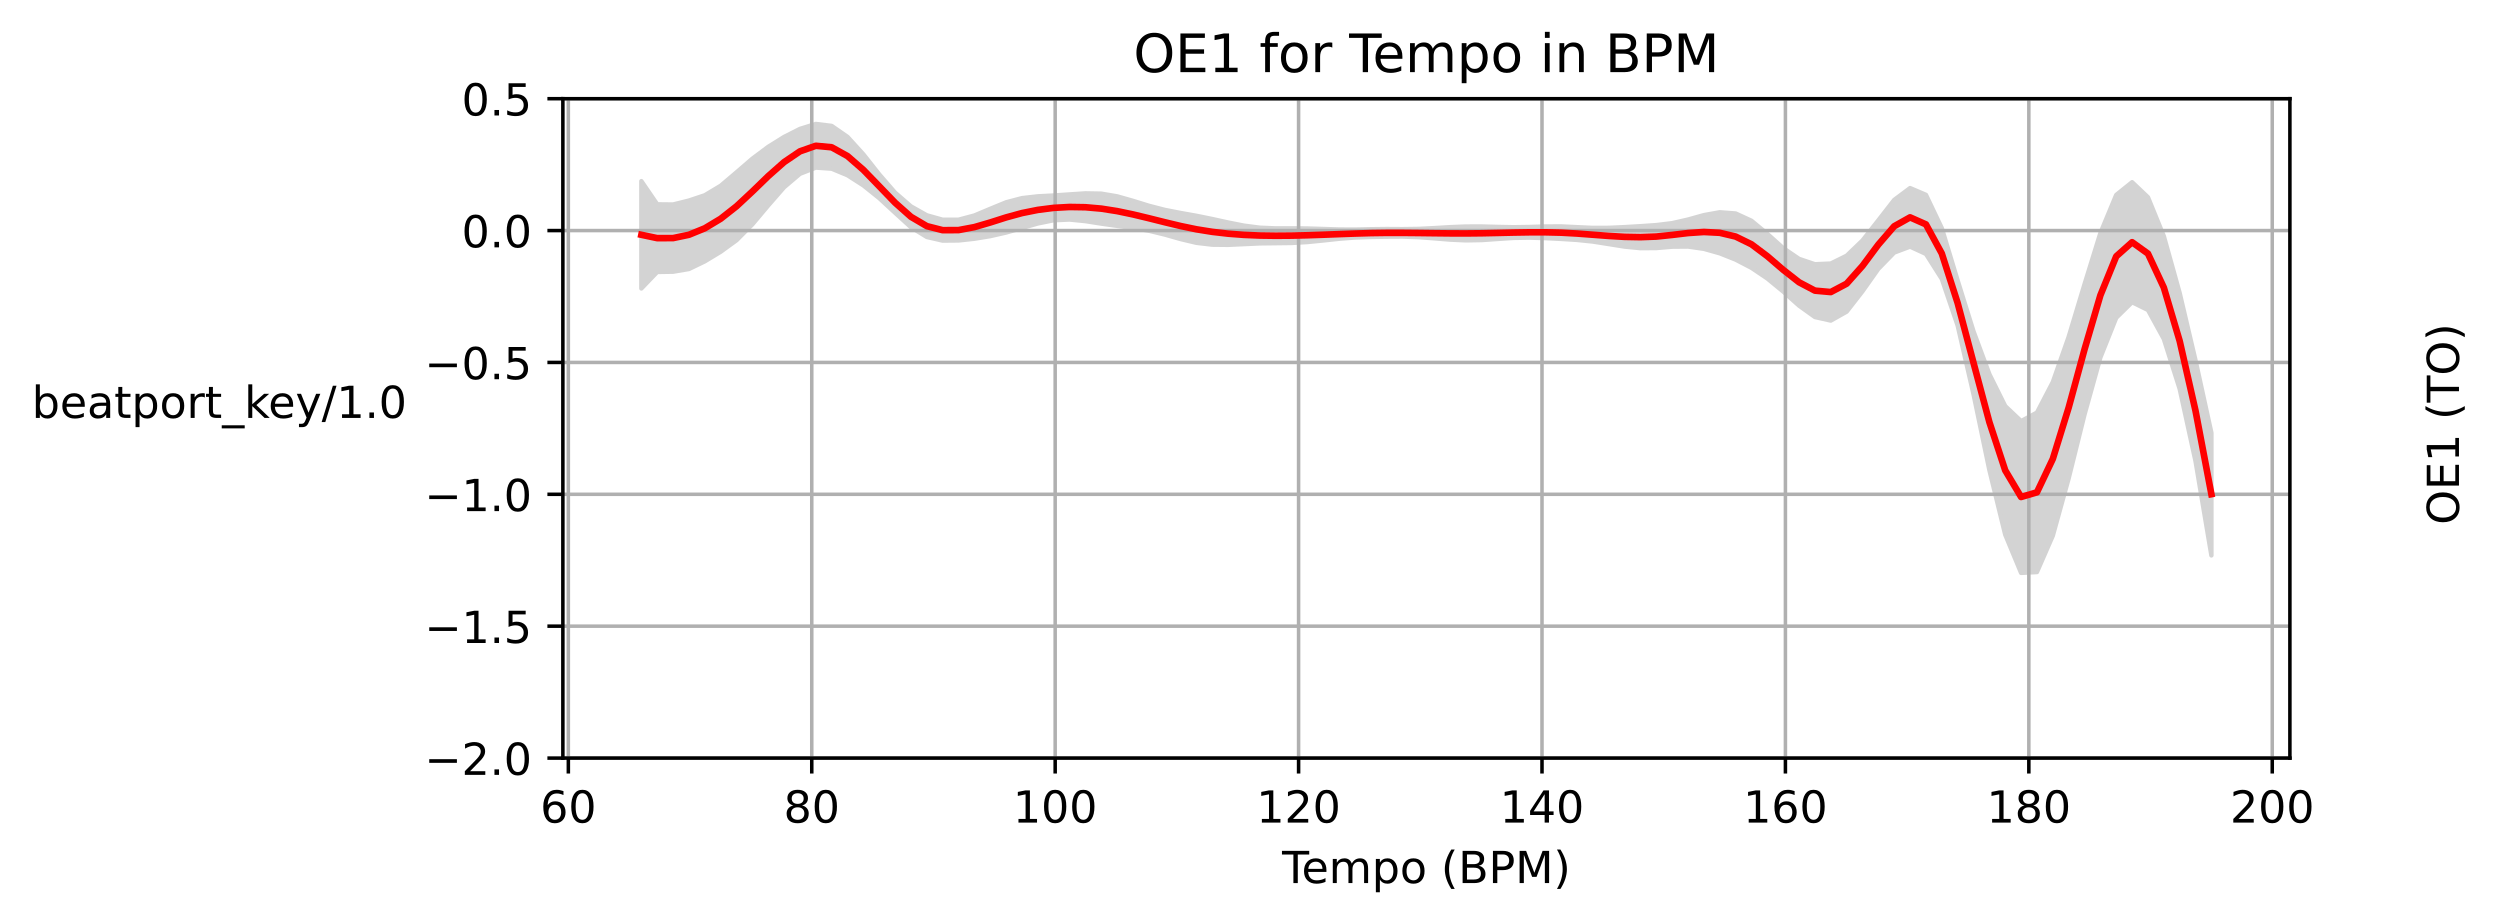 <?xml version="1.0" encoding="utf-8" standalone="no"?>
<!DOCTYPE svg PUBLIC "-//W3C//DTD SVG 1.1//EN"
  "http://www.w3.org/Graphics/SVG/1.1/DTD/svg11.dtd">
<!-- Created with matplotlib (https://matplotlib.org/) -->
<svg height="209.008pt" version="1.1" viewBox="0 0 565.423 209.008" width="565.423pt" xmlns="http://www.w3.org/2000/svg" xmlns:xlink="http://www.w3.org/1999/xlink">
 <defs>
  <style type="text/css">
*{stroke-linecap:butt;stroke-linejoin:round;}
  </style>
 </defs>
 <g id="figure_1">
  <g id="patch_1">
   <path d="M 0 209.008 
L 565.423 209.008 
L 565.423 0 
L 0 0 
z
" style="fill:#ffffff;"/>
  </g>
  <g id="axes_1">
   <g id="patch_2">
    <path d="M 127.303 171.452 
L 517.903 171.452 
L 517.903 22.318 
L 127.303 22.318 
z
" style="fill:#ffffff;"/>
   </g>
   <g id="PolyCollection_1">
    <defs>
     <path d="M 145.058 -168.039 
L 145.058 -143.767 
L 148.644 -147.5 
L 152.231 -147.559 
L 155.818 -148.17 
L 159.405 -149.904 
L 162.992 -152.07 
L 166.578 -154.67 
L 170.165 -158.27 
L 173.752 -162.539 
L 177.339 -166.653 
L 180.925 -169.702 
L 184.512 -171.103 
L 188.099 -170.86 
L 191.686 -169.366 
L 195.273 -167.063 
L 198.859 -164.188 
L 202.446 -160.876 
L 206.033 -157.611 
L 209.62 -155.411 
L 213.206 -154.59 
L 216.793 -154.624 
L 220.38 -155.013 
L 223.967 -155.602 
L 227.554 -156.418 
L 231.14 -157.438 
L 234.727 -158.47 
L 238.314 -159.196 
L 241.901 -159.354 
L 245.487 -158.997 
L 249.074 -158.433 
L 252.661 -157.922 
L 256.248 -157.442 
L 259.835 -156.829 
L 263.421 -155.962 
L 267.008 -154.944 
L 270.595 -154.091 
L 274.182 -153.669 
L 277.768 -153.63 
L 281.355 -153.797 
L 284.942 -153.963 
L 288.529 -154.011 
L 292.116 -154.056 
L 295.702 -154.266 
L 299.289 -154.622 
L 302.876 -155.009 
L 306.463 -155.288 
L 310.049 -155.413 
L 313.636 -155.474 
L 317.223 -155.496 
L 320.81 -155.375 
L 324.397 -155.103 
L 327.983 -154.812 
L 331.57 -154.647 
L 335.157 -154.717 
L 338.744 -154.964 
L 342.33 -155.2 
L 345.917 -155.264 
L 349.504 -155.153 
L 353.091 -154.971 
L 356.678 -154.748 
L 360.264 -154.371 
L 363.851 -153.809 
L 367.438 -153.234 
L 371.025 -152.882 
L 374.611 -152.91 
L 378.198 -153.214 
L 381.785 -153.247 
L 385.372 -152.729 
L 388.958 -151.718 
L 392.545 -150.293 
L 396.132 -148.43 
L 399.719 -146.014 
L 403.306 -143.067 
L 406.892 -139.879 
L 410.479 -137.306 
L 414.066 -136.503 
L 417.653 -138.521 
L 421.239 -143.129 
L 424.826 -148.203 
L 428.413 -151.886 
L 432 -153.232 
L 435.587 -151.578 
L 439.173 -145.928 
L 442.76 -135.378 
L 446.347 -119.847 
L 449.934 -102.704 
L 453.52 -88.087 
L 457.107 -79.439 
L 460.694 -79.627 
L 464.281 -87.847 
L 467.868 -100.825 
L 471.454 -115.26 
L 475.041 -128.153 
L 478.628 -137.14 
L 482.215 -140.662 
L 485.801 -138.901 
L 489.388 -132.35 
L 492.975 -121.047 
L 496.562 -104.69 
L 500.149 -83.392 
L 500.149 -111.099 
L 500.149 -111.099 
L 496.562 -127.479 
L 492.975 -142.732 
L 489.388 -155.597 
L 485.801 -164.399 
L 482.215 -167.798 
L 478.628 -164.922 
L 475.041 -156.284 
L 471.454 -144.711 
L 467.868 -132.82 
L 464.281 -122.587 
L 460.694 -115.691 
L 457.107 -113.766 
L 453.52 -117.163 
L 449.934 -124.385 
L 446.347 -134.075 
L 442.76 -145.563 
L 439.173 -157.417 
L 435.587 -164.943 
L 432 -166.469 
L 428.413 -163.795 
L 424.826 -159.184 
L 421.239 -154.619 
L 417.653 -151.173 
L 414.066 -149.401 
L 410.479 -149.242 
L 406.892 -150.458 
L 403.306 -152.897 
L 399.719 -156.109 
L 396.132 -159.078 
L 392.545 -160.724 
L 388.958 -160.997 
L 385.372 -160.354 
L 381.785 -159.354 
L 378.198 -158.535 
L 374.611 -158.097 
L 371.025 -157.851 
L 367.438 -157.639 
L 363.851 -157.478 
L 360.264 -157.463 
L 356.678 -157.628 
L 353.091 -157.799 
L 349.504 -157.787 
L 345.917 -157.671 
L 342.33 -157.617 
L 338.744 -157.687 
L 335.157 -157.782 
L 331.57 -157.777 
L 327.983 -157.633 
L 324.397 -157.418 
L 320.81 -157.239 
L 317.223 -157.186 
L 313.636 -157.209 
L 310.049 -157.165 
L 306.463 -157.087 
L 302.876 -157.106 
L 299.289 -157.219 
L 295.702 -157.331 
L 292.116 -157.369 
L 288.529 -157.358 
L 284.942 -157.507 
L 281.355 -157.974 
L 277.768 -158.684 
L 274.182 -159.471 
L 270.595 -160.2 
L 267.008 -160.839 
L 263.421 -161.542 
L 259.835 -162.471 
L 256.248 -163.582 
L 252.661 -164.6 
L 249.074 -165.211 
L 245.487 -165.276 
L 241.901 -165.036 
L 238.314 -164.794 
L 234.727 -164.604 
L 231.14 -164.196 
L 227.554 -163.254 
L 223.967 -161.779 
L 220.38 -160.271 
L 216.793 -159.313 
L 213.206 -159.308 
L 209.62 -160.314 
L 206.033 -162.332 
L 202.446 -165.436 
L 198.859 -169.569 
L 195.273 -174.099 
L 191.686 -178.046 
L 188.099 -180.532 
L 184.512 -180.973 
L 180.925 -179.854 
L 177.339 -178.037 
L 173.752 -175.807 
L 170.165 -173.122 
L 166.578 -170.031 
L 162.992 -166.993 
L 159.405 -164.848 
L 155.818 -163.648 
L 152.231 -162.756 
L 148.644 -162.794 
L 145.058 -168.039 
z
" id="mf9646a6e28" style="stroke:#d3d3d3;"/>
    </defs>
    <g clip-path="url(#p20b24e1506)">
     <use style="fill:#d3d3d3;stroke:#d3d3d3;" x="0" xlink:href="#mf9646a6e28" y="209.008"/>
    </g>
   </g>
   <g id="matplotlib.axis_1">
    <g id="xtick_1">
     <g id="line2d_1">
      <path clip-path="url(#p20b24e1506)" d="M 128.542 171.452 
L 128.542 22.318 
" style="fill:none;stroke:#b0b0b0;stroke-linecap:square;stroke-width:0.8;"/>
     </g>
     <g id="line2d_2">
      <defs>
       <path d="M 0 0 
L 0 3.5 
" id="m053b9a5d57" style="stroke:#000000;stroke-width:0.8;"/>
      </defs>
      <g>
       <use style="stroke:#000000;stroke-width:0.8;" x="128.542" xlink:href="#m053b9a5d57" y="171.452"/>
      </g>
     </g>
     <g id="text_1">
      <!-- 60 -->
      <defs>
       <path d="M 33.016 40.375 
Q 26.375 40.375 22.484 35.828 
Q 18.609 31.297 18.609 23.391 
Q 18.609 15.531 22.484 10.953 
Q 26.375 6.391 33.016 6.391 
Q 39.656 6.391 43.531 10.953 
Q 47.406 15.531 47.406 23.391 
Q 47.406 31.297 43.531 35.828 
Q 39.656 40.375 33.016 40.375 
z
M 52.594 71.297 
L 52.594 62.312 
Q 48.875 64.062 45.094 64.984 
Q 41.312 65.922 37.594 65.922 
Q 27.828 65.922 22.672 59.328 
Q 17.531 52.734 16.797 39.406 
Q 19.672 43.656 24.016 45.922 
Q 28.375 48.188 33.594 48.188 
Q 44.578 48.188 50.953 41.516 
Q 57.328 34.859 57.328 23.391 
Q 57.328 12.156 50.688 5.359 
Q 44.047 -1.422 33.016 -1.422 
Q 20.359 -1.422 13.672 8.266 
Q 6.984 17.969 6.984 36.375 
Q 6.984 53.656 15.188 63.938 
Q 23.391 74.219 37.203 74.219 
Q 40.922 74.219 44.703 73.484 
Q 48.484 72.75 52.594 71.297 
z
" id="DejaVuSans-54"/>
       <path d="M 31.781 66.406 
Q 24.172 66.406 20.328 58.906 
Q 16.5 51.422 16.5 36.375 
Q 16.5 21.391 20.328 13.891 
Q 24.172 6.391 31.781 6.391 
Q 39.453 6.391 43.281 13.891 
Q 47.125 21.391 47.125 36.375 
Q 47.125 51.422 43.281 58.906 
Q 39.453 66.406 31.781 66.406 
z
M 31.781 74.219 
Q 44.047 74.219 50.516 64.516 
Q 56.984 54.828 56.984 36.375 
Q 56.984 17.969 50.516 8.266 
Q 44.047 -1.422 31.781 -1.422 
Q 19.531 -1.422 13.062 8.266 
Q 6.594 17.969 6.594 36.375 
Q 6.594 54.828 13.062 64.516 
Q 19.531 74.219 31.781 74.219 
z
" id="DejaVuSans-48"/>
      </defs>
      <g transform="translate(122.179 186.05)scale(0.1 -0.1)">
       <use xlink:href="#DejaVuSans-54"/>
       <use x="63.623" xlink:href="#DejaVuSans-48"/>
      </g>
     </g>
    </g>
    <g id="xtick_2">
     <g id="line2d_3">
      <path clip-path="url(#p20b24e1506)" d="M 183.595 171.452 
L 183.595 22.318 
" style="fill:none;stroke:#b0b0b0;stroke-linecap:square;stroke-width:0.8;"/>
     </g>
     <g id="line2d_4">
      <g>
       <use style="stroke:#000000;stroke-width:0.8;" x="183.595" xlink:href="#m053b9a5d57" y="171.452"/>
      </g>
     </g>
     <g id="text_2">
      <!-- 80 -->
      <defs>
       <path d="M 31.781 34.625 
Q 24.75 34.625 20.719 30.859 
Q 16.703 27.094 16.703 20.516 
Q 16.703 13.922 20.719 10.156 
Q 24.75 6.391 31.781 6.391 
Q 38.812 6.391 42.859 10.172 
Q 46.922 13.969 46.922 20.516 
Q 46.922 27.094 42.891 30.859 
Q 38.875 34.625 31.781 34.625 
z
M 21.922 38.812 
Q 15.578 40.375 12.031 44.719 
Q 8.5 49.078 8.5 55.328 
Q 8.5 64.062 14.719 69.141 
Q 20.953 74.219 31.781 74.219 
Q 42.672 74.219 48.875 69.141 
Q 55.078 64.062 55.078 55.328 
Q 55.078 49.078 51.531 44.719 
Q 48 40.375 41.703 38.812 
Q 48.828 37.156 52.797 32.312 
Q 56.781 27.484 56.781 20.516 
Q 56.781 9.906 50.312 4.234 
Q 43.844 -1.422 31.781 -1.422 
Q 19.734 -1.422 13.25 4.234 
Q 6.781 9.906 6.781 20.516 
Q 6.781 27.484 10.781 32.312 
Q 14.797 37.156 21.922 38.812 
z
M 18.312 54.391 
Q 18.312 48.734 21.844 45.562 
Q 25.391 42.391 31.781 42.391 
Q 38.141 42.391 41.719 45.562 
Q 45.312 48.734 45.312 54.391 
Q 45.312 60.062 41.719 63.234 
Q 38.141 66.406 31.781 66.406 
Q 25.391 66.406 21.844 63.234 
Q 18.312 60.062 18.312 54.391 
z
" id="DejaVuSans-56"/>
      </defs>
      <g transform="translate(177.232 186.05)scale(0.1 -0.1)">
       <use xlink:href="#DejaVuSans-56"/>
       <use x="63.623" xlink:href="#DejaVuSans-48"/>
      </g>
     </g>
    </g>
    <g id="xtick_3">
     <g id="line2d_5">
      <path clip-path="url(#p20b24e1506)" d="M 238.648 171.452 
L 238.648 22.318 
" style="fill:none;stroke:#b0b0b0;stroke-linecap:square;stroke-width:0.8;"/>
     </g>
     <g id="line2d_6">
      <g>
       <use style="stroke:#000000;stroke-width:0.8;" x="238.648" xlink:href="#m053b9a5d57" y="171.452"/>
      </g>
     </g>
     <g id="text_3">
      <!-- 100 -->
      <defs>
       <path d="M 12.406 8.297 
L 28.516 8.297 
L 28.516 63.922 
L 10.984 60.406 
L 10.984 69.391 
L 28.422 72.906 
L 38.281 72.906 
L 38.281 8.297 
L 54.391 8.297 
L 54.391 0 
L 12.406 0 
z
" id="DejaVuSans-49"/>
      </defs>
      <g transform="translate(229.104 186.05)scale(0.1 -0.1)">
       <use xlink:href="#DejaVuSans-49"/>
       <use x="63.623" xlink:href="#DejaVuSans-48"/>
       <use x="127.246" xlink:href="#DejaVuSans-48"/>
      </g>
     </g>
    </g>
    <g id="xtick_4">
     <g id="line2d_7">
      <path clip-path="url(#p20b24e1506)" d="M 293.7 171.452 
L 293.7 22.318 
" style="fill:none;stroke:#b0b0b0;stroke-linecap:square;stroke-width:0.8;"/>
     </g>
     <g id="line2d_8">
      <g>
       <use style="stroke:#000000;stroke-width:0.8;" x="293.7" xlink:href="#m053b9a5d57" y="171.452"/>
      </g>
     </g>
     <g id="text_4">
      <!-- 120 -->
      <defs>
       <path d="M 19.188 8.297 
L 53.609 8.297 
L 53.609 0 
L 7.328 0 
L 7.328 8.297 
Q 12.938 14.109 22.625 23.891 
Q 32.328 33.688 34.812 36.531 
Q 39.547 41.844 41.422 45.531 
Q 43.312 49.219 43.312 52.781 
Q 43.312 58.594 39.234 62.25 
Q 35.156 65.922 28.609 65.922 
Q 23.969 65.922 18.812 64.312 
Q 13.672 62.703 7.812 59.422 
L 7.812 69.391 
Q 13.766 71.781 18.938 73 
Q 24.125 74.219 28.422 74.219 
Q 39.75 74.219 46.484 68.547 
Q 53.219 62.891 53.219 53.422 
Q 53.219 48.922 51.531 44.891 
Q 49.859 40.875 45.406 35.406 
Q 44.188 33.984 37.641 27.219 
Q 31.109 20.453 19.188 8.297 
z
" id="DejaVuSans-50"/>
      </defs>
      <g transform="translate(284.157 186.05)scale(0.1 -0.1)">
       <use xlink:href="#DejaVuSans-49"/>
       <use x="63.623" xlink:href="#DejaVuSans-50"/>
       <use x="127.246" xlink:href="#DejaVuSans-48"/>
      </g>
     </g>
    </g>
    <g id="xtick_5">
     <g id="line2d_9">
      <path clip-path="url(#p20b24e1506)" d="M 348.753 171.452 
L 348.753 22.318 
" style="fill:none;stroke:#b0b0b0;stroke-linecap:square;stroke-width:0.8;"/>
     </g>
     <g id="line2d_10">
      <g>
       <use style="stroke:#000000;stroke-width:0.8;" x="348.753" xlink:href="#m053b9a5d57" y="171.452"/>
      </g>
     </g>
     <g id="text_5">
      <!-- 140 -->
      <defs>
       <path d="M 37.797 64.312 
L 12.891 25.391 
L 37.797 25.391 
z
M 35.203 72.906 
L 47.609 72.906 
L 47.609 25.391 
L 58.016 25.391 
L 58.016 17.188 
L 47.609 17.188 
L 47.609 0 
L 37.797 0 
L 37.797 17.188 
L 4.891 17.188 
L 4.891 26.703 
z
" id="DejaVuSans-52"/>
      </defs>
      <g transform="translate(339.209 186.05)scale(0.1 -0.1)">
       <use xlink:href="#DejaVuSans-49"/>
       <use x="63.623" xlink:href="#DejaVuSans-52"/>
       <use x="127.246" xlink:href="#DejaVuSans-48"/>
      </g>
     </g>
    </g>
    <g id="xtick_6">
     <g id="line2d_11">
      <path clip-path="url(#p20b24e1506)" d="M 403.806 171.452 
L 403.806 22.318 
" style="fill:none;stroke:#b0b0b0;stroke-linecap:square;stroke-width:0.8;"/>
     </g>
     <g id="line2d_12">
      <g>
       <use style="stroke:#000000;stroke-width:0.8;" x="403.806" xlink:href="#m053b9a5d57" y="171.452"/>
      </g>
     </g>
     <g id="text_6">
      <!-- 160 -->
      <g transform="translate(394.262 186.05)scale(0.1 -0.1)">
       <use xlink:href="#DejaVuSans-49"/>
       <use x="63.623" xlink:href="#DejaVuSans-54"/>
       <use x="127.246" xlink:href="#DejaVuSans-48"/>
      </g>
     </g>
    </g>
    <g id="xtick_7">
     <g id="line2d_13">
      <path clip-path="url(#p20b24e1506)" d="M 458.859 171.452 
L 458.859 22.318 
" style="fill:none;stroke:#b0b0b0;stroke-linecap:square;stroke-width:0.8;"/>
     </g>
     <g id="line2d_14">
      <g>
       <use style="stroke:#000000;stroke-width:0.8;" x="458.859" xlink:href="#m053b9a5d57" y="171.452"/>
      </g>
     </g>
     <g id="text_7">
      <!-- 180 -->
      <g transform="translate(449.315 186.05)scale(0.1 -0.1)">
       <use xlink:href="#DejaVuSans-49"/>
       <use x="63.623" xlink:href="#DejaVuSans-56"/>
       <use x="127.246" xlink:href="#DejaVuSans-48"/>
      </g>
     </g>
    </g>
    <g id="xtick_8">
     <g id="line2d_15">
      <path clip-path="url(#p20b24e1506)" d="M 513.912 171.452 
L 513.912 22.318 
" style="fill:none;stroke:#b0b0b0;stroke-linecap:square;stroke-width:0.8;"/>
     </g>
     <g id="line2d_16">
      <g>
       <use style="stroke:#000000;stroke-width:0.8;" x="513.912" xlink:href="#m053b9a5d57" y="171.452"/>
      </g>
     </g>
     <g id="text_8">
      <!-- 200 -->
      <g transform="translate(504.368 186.05)scale(0.1 -0.1)">
       <use xlink:href="#DejaVuSans-50"/>
       <use x="63.623" xlink:href="#DejaVuSans-48"/>
       <use x="127.246" xlink:href="#DejaVuSans-48"/>
      </g>
     </g>
    </g>
    <g id="text_9">
     <!-- Tempo (BPM) -->
     <defs>
      <path d="M -0.297 72.906 
L 61.375 72.906 
L 61.375 64.594 
L 35.5 64.594 
L 35.5 0 
L 25.594 0 
L 25.594 64.594 
L -0.297 64.594 
z
" id="DejaVuSans-84"/>
      <path d="M 56.203 29.594 
L 56.203 25.203 
L 14.891 25.203 
Q 15.484 15.922 20.484 11.062 
Q 25.484 6.203 34.422 6.203 
Q 39.594 6.203 44.453 7.469 
Q 49.312 8.734 54.109 11.281 
L 54.109 2.781 
Q 49.266 0.734 44.188 -0.344 
Q 39.109 -1.422 33.891 -1.422 
Q 20.797 -1.422 13.156 6.188 
Q 5.516 13.812 5.516 26.812 
Q 5.516 40.234 12.766 48.109 
Q 20.016 56 32.328 56 
Q 43.359 56 49.781 48.891 
Q 56.203 41.797 56.203 29.594 
z
M 47.219 32.234 
Q 47.125 39.594 43.094 43.984 
Q 39.062 48.391 32.422 48.391 
Q 24.906 48.391 20.391 44.141 
Q 15.875 39.891 15.188 32.172 
z
" id="DejaVuSans-101"/>
      <path d="M 52 44.188 
Q 55.375 50.25 60.062 53.125 
Q 64.75 56 71.094 56 
Q 79.641 56 84.281 50.016 
Q 88.922 44.047 88.922 33.016 
L 88.922 0 
L 79.891 0 
L 79.891 32.719 
Q 79.891 40.578 77.094 44.375 
Q 74.312 48.188 68.609 48.188 
Q 61.625 48.188 57.562 43.547 
Q 53.516 38.922 53.516 30.906 
L 53.516 0 
L 44.484 0 
L 44.484 32.719 
Q 44.484 40.625 41.703 44.406 
Q 38.922 48.188 33.109 48.188 
Q 26.219 48.188 22.156 43.531 
Q 18.109 38.875 18.109 30.906 
L 18.109 0 
L 9.078 0 
L 9.078 54.688 
L 18.109 54.688 
L 18.109 46.188 
Q 21.188 51.219 25.484 53.609 
Q 29.781 56 35.688 56 
Q 41.656 56 45.828 52.969 
Q 50 49.953 52 44.188 
z
" id="DejaVuSans-109"/>
      <path d="M 18.109 8.203 
L 18.109 -20.797 
L 9.078 -20.797 
L 9.078 54.688 
L 18.109 54.688 
L 18.109 46.391 
Q 20.953 51.266 25.266 53.625 
Q 29.594 56 35.594 56 
Q 45.562 56 51.781 48.094 
Q 58.016 40.188 58.016 27.297 
Q 58.016 14.406 51.781 6.484 
Q 45.562 -1.422 35.594 -1.422 
Q 29.594 -1.422 25.266 0.953 
Q 20.953 3.328 18.109 8.203 
z
M 48.688 27.297 
Q 48.688 37.203 44.609 42.844 
Q 40.531 48.484 33.406 48.484 
Q 26.266 48.484 22.188 42.844 
Q 18.109 37.203 18.109 27.297 
Q 18.109 17.391 22.188 11.75 
Q 26.266 6.109 33.406 6.109 
Q 40.531 6.109 44.609 11.75 
Q 48.688 17.391 48.688 27.297 
z
" id="DejaVuSans-112"/>
      <path d="M 30.609 48.391 
Q 23.391 48.391 19.188 42.75 
Q 14.984 37.109 14.984 27.297 
Q 14.984 17.484 19.156 11.844 
Q 23.344 6.203 30.609 6.203 
Q 37.797 6.203 41.984 11.859 
Q 46.188 17.531 46.188 27.297 
Q 46.188 37.016 41.984 42.703 
Q 37.797 48.391 30.609 48.391 
z
M 30.609 56 
Q 42.328 56 49.016 48.375 
Q 55.719 40.766 55.719 27.297 
Q 55.719 13.875 49.016 6.219 
Q 42.328 -1.422 30.609 -1.422 
Q 18.844 -1.422 12.172 6.219 
Q 5.516 13.875 5.516 27.297 
Q 5.516 40.766 12.172 48.375 
Q 18.844 56 30.609 56 
z
" id="DejaVuSans-111"/>
      <path id="DejaVuSans-32"/>
      <path d="M 31 75.875 
Q 24.469 64.656 21.281 53.656 
Q 18.109 42.672 18.109 31.391 
Q 18.109 20.125 21.312 9.062 
Q 24.516 -2 31 -13.188 
L 23.188 -13.188 
Q 15.875 -1.703 12.234 9.375 
Q 8.594 20.453 8.594 31.391 
Q 8.594 42.281 12.203 53.312 
Q 15.828 64.359 23.188 75.875 
z
" id="DejaVuSans-40"/>
      <path d="M 19.672 34.812 
L 19.672 8.109 
L 35.5 8.109 
Q 43.453 8.109 47.281 11.406 
Q 51.125 14.703 51.125 21.484 
Q 51.125 28.328 47.281 31.562 
Q 43.453 34.812 35.5 34.812 
z
M 19.672 64.797 
L 19.672 42.828 
L 34.281 42.828 
Q 41.5 42.828 45.031 45.531 
Q 48.578 48.25 48.578 53.812 
Q 48.578 59.328 45.031 62.062 
Q 41.5 64.797 34.281 64.797 
z
M 9.812 72.906 
L 35.016 72.906 
Q 46.297 72.906 52.391 68.219 
Q 58.5 63.531 58.5 54.891 
Q 58.5 48.188 55.375 44.234 
Q 52.25 40.281 46.188 39.312 
Q 53.469 37.75 57.5 32.781 
Q 61.531 27.828 61.531 20.406 
Q 61.531 10.641 54.891 5.312 
Q 48.25 0 35.984 0 
L 9.812 0 
z
" id="DejaVuSans-66"/>
      <path d="M 19.672 64.797 
L 19.672 37.406 
L 32.078 37.406 
Q 38.969 37.406 42.719 40.969 
Q 46.484 44.531 46.484 51.125 
Q 46.484 57.672 42.719 61.234 
Q 38.969 64.797 32.078 64.797 
z
M 9.812 72.906 
L 32.078 72.906 
Q 44.344 72.906 50.609 67.359 
Q 56.891 61.812 56.891 51.125 
Q 56.891 40.328 50.609 34.812 
Q 44.344 29.297 32.078 29.297 
L 19.672 29.297 
L 19.672 0 
L 9.812 0 
z
" id="DejaVuSans-80"/>
      <path d="M 9.812 72.906 
L 24.516 72.906 
L 43.109 23.297 
L 61.812 72.906 
L 76.516 72.906 
L 76.516 0 
L 66.891 0 
L 66.891 64.016 
L 48.094 14.016 
L 38.188 14.016 
L 19.391 64.016 
L 19.391 0 
L 9.812 0 
z
" id="DejaVuSans-77"/>
      <path d="M 8.016 75.875 
L 15.828 75.875 
Q 23.141 64.359 26.781 53.312 
Q 30.422 42.281 30.422 31.391 
Q 30.422 20.453 26.781 9.375 
Q 23.141 -1.703 15.828 -13.188 
L 8.016 -13.188 
Q 14.5 -2 17.703 9.062 
Q 20.906 20.125 20.906 31.391 
Q 20.906 42.672 17.703 53.656 
Q 14.5 64.656 8.016 75.875 
z
" id="DejaVuSans-41"/>
     </defs>
     <g transform="translate(289.969 199.728)scale(0.1 -0.1)">
      <use xlink:href="#DejaVuSans-84"/>
      <use x="44.084" xlink:href="#DejaVuSans-101"/>
      <use x="105.607" xlink:href="#DejaVuSans-109"/>
      <use x="203.02" xlink:href="#DejaVuSans-112"/>
      <use x="266.496" xlink:href="#DejaVuSans-111"/>
      <use x="327.678" xlink:href="#DejaVuSans-32"/>
      <use x="359.465" xlink:href="#DejaVuSans-40"/>
      <use x="398.479" xlink:href="#DejaVuSans-66"/>
      <use x="467.082" xlink:href="#DejaVuSans-80"/>
      <use x="527.385" xlink:href="#DejaVuSans-77"/>
      <use x="613.664" xlink:href="#DejaVuSans-41"/>
     </g>
    </g>
   </g>
   <g id="matplotlib.axis_2">
    <g id="ytick_1">
     <g id="line2d_17">
      <path clip-path="url(#p20b24e1506)" d="M 127.303 171.452 
L 517.903 171.452 
" style="fill:none;stroke:#b0b0b0;stroke-linecap:square;stroke-width:0.8;"/>
     </g>
     <g id="line2d_18">
      <defs>
       <path d="M 0 0 
L -3.5 0 
" id="ma6738f5e43" style="stroke:#000000;stroke-width:0.8;"/>
      </defs>
      <g>
       <use style="stroke:#000000;stroke-width:0.8;" x="127.303" xlink:href="#ma6738f5e43" y="171.452"/>
      </g>
     </g>
     <g id="text_10">
      <!-- −2.0 -->
      <defs>
       <path d="M 10.594 35.5 
L 73.188 35.5 
L 73.188 27.203 
L 10.594 27.203 
z
" id="DejaVuSans-8722"/>
       <path d="M 10.688 12.406 
L 21 12.406 
L 21 0 
L 10.688 0 
z
" id="DejaVuSans-46"/>
      </defs>
      <g transform="translate(96.02 175.251)scale(0.1 -0.1)">
       <use xlink:href="#DejaVuSans-8722"/>
       <use x="83.789" xlink:href="#DejaVuSans-50"/>
       <use x="147.412" xlink:href="#DejaVuSans-46"/>
       <use x="179.199" xlink:href="#DejaVuSans-48"/>
      </g>
     </g>
    </g>
    <g id="ytick_2">
     <g id="line2d_19">
      <path clip-path="url(#p20b24e1506)" d="M 127.303 141.625 
L 517.903 141.625 
" style="fill:none;stroke:#b0b0b0;stroke-linecap:square;stroke-width:0.8;"/>
     </g>
     <g id="line2d_20">
      <g>
       <use style="stroke:#000000;stroke-width:0.8;" x="127.303" xlink:href="#ma6738f5e43" y="141.625"/>
      </g>
     </g>
     <g id="text_11">
      <!-- −1.5 -->
      <defs>
       <path d="M 10.797 72.906 
L 49.516 72.906 
L 49.516 64.594 
L 19.828 64.594 
L 19.828 46.734 
Q 21.969 47.469 24.109 47.828 
Q 26.266 48.188 28.422 48.188 
Q 40.625 48.188 47.75 41.5 
Q 54.891 34.812 54.891 23.391 
Q 54.891 11.625 47.562 5.094 
Q 40.234 -1.422 26.906 -1.422 
Q 22.312 -1.422 17.547 -0.641 
Q 12.797 0.141 7.719 1.703 
L 7.719 11.625 
Q 12.109 9.234 16.797 8.062 
Q 21.484 6.891 26.703 6.891 
Q 35.156 6.891 40.078 11.328 
Q 45.016 15.766 45.016 23.391 
Q 45.016 31 40.078 35.438 
Q 35.156 39.891 26.703 39.891 
Q 22.75 39.891 18.812 39.016 
Q 14.891 38.141 10.797 36.281 
z
" id="DejaVuSans-53"/>
      </defs>
      <g transform="translate(96.02 145.424)scale(0.1 -0.1)">
       <use xlink:href="#DejaVuSans-8722"/>
       <use x="83.789" xlink:href="#DejaVuSans-49"/>
       <use x="147.412" xlink:href="#DejaVuSans-46"/>
       <use x="179.199" xlink:href="#DejaVuSans-53"/>
      </g>
     </g>
    </g>
    <g id="ytick_3">
     <g id="line2d_21">
      <path clip-path="url(#p20b24e1506)" d="M 127.303 111.798 
L 517.903 111.798 
" style="fill:none;stroke:#b0b0b0;stroke-linecap:square;stroke-width:0.8;"/>
     </g>
     <g id="line2d_22">
      <g>
       <use style="stroke:#000000;stroke-width:0.8;" x="127.303" xlink:href="#ma6738f5e43" y="111.798"/>
      </g>
     </g>
     <g id="text_12">
      <!-- −1.0 -->
      <g transform="translate(96.02 115.598)scale(0.1 -0.1)">
       <use xlink:href="#DejaVuSans-8722"/>
       <use x="83.789" xlink:href="#DejaVuSans-49"/>
       <use x="147.412" xlink:href="#DejaVuSans-46"/>
       <use x="179.199" xlink:href="#DejaVuSans-48"/>
      </g>
     </g>
    </g>
    <g id="ytick_4">
     <g id="line2d_23">
      <path clip-path="url(#p20b24e1506)" d="M 127.303 81.972 
L 517.903 81.972 
" style="fill:none;stroke:#b0b0b0;stroke-linecap:square;stroke-width:0.8;"/>
     </g>
     <g id="line2d_24">
      <g>
       <use style="stroke:#000000;stroke-width:0.8;" x="127.303" xlink:href="#ma6738f5e43" y="81.972"/>
      </g>
     </g>
     <g id="text_13">
      <!-- −0.5 -->
      <g transform="translate(96.02 85.771)scale(0.1 -0.1)">
       <use xlink:href="#DejaVuSans-8722"/>
       <use x="83.789" xlink:href="#DejaVuSans-48"/>
       <use x="147.412" xlink:href="#DejaVuSans-46"/>
       <use x="179.199" xlink:href="#DejaVuSans-53"/>
      </g>
     </g>
    </g>
    <g id="ytick_5">
     <g id="line2d_25">
      <path clip-path="url(#p20b24e1506)" d="M 127.303 52.145 
L 517.903 52.145 
" style="fill:none;stroke:#b0b0b0;stroke-linecap:square;stroke-width:0.8;"/>
     </g>
     <g id="line2d_26">
      <g>
       <use style="stroke:#000000;stroke-width:0.8;" x="127.303" xlink:href="#ma6738f5e43" y="52.145"/>
      </g>
     </g>
     <g id="text_14">
      <!-- 0.0 -->
      <g transform="translate(104.4 55.944)scale(0.1 -0.1)">
       <use xlink:href="#DejaVuSans-48"/>
       <use x="63.623" xlink:href="#DejaVuSans-46"/>
       <use x="95.41" xlink:href="#DejaVuSans-48"/>
      </g>
     </g>
    </g>
    <g id="ytick_6">
     <g id="line2d_27">
      <path clip-path="url(#p20b24e1506)" d="M 127.303 22.318 
L 517.903 22.318 
" style="fill:none;stroke:#b0b0b0;stroke-linecap:square;stroke-width:0.8;"/>
     </g>
     <g id="line2d_28">
      <g>
       <use style="stroke:#000000;stroke-width:0.8;" x="127.303" xlink:href="#ma6738f5e43" y="22.318"/>
      </g>
     </g>
     <g id="text_15">
      <!-- 0.5 -->
      <g transform="translate(104.4 26.117)scale(0.1 -0.1)">
       <use xlink:href="#DejaVuSans-48"/>
       <use x="63.623" xlink:href="#DejaVuSans-46"/>
       <use x="95.41" xlink:href="#DejaVuSans-53"/>
      </g>
     </g>
    </g>
    <g id="text_16">
     <!-- beatport_key/1.0 -->
     <defs>
      <path d="M 48.688 27.297 
Q 48.688 37.203 44.609 42.844 
Q 40.531 48.484 33.406 48.484 
Q 26.266 48.484 22.188 42.844 
Q 18.109 37.203 18.109 27.297 
Q 18.109 17.391 22.188 11.75 
Q 26.266 6.109 33.406 6.109 
Q 40.531 6.109 44.609 11.75 
Q 48.688 17.391 48.688 27.297 
z
M 18.109 46.391 
Q 20.953 51.266 25.266 53.625 
Q 29.594 56 35.594 56 
Q 45.562 56 51.781 48.094 
Q 58.016 40.188 58.016 27.297 
Q 58.016 14.406 51.781 6.484 
Q 45.562 -1.422 35.594 -1.422 
Q 29.594 -1.422 25.266 0.953 
Q 20.953 3.328 18.109 8.203 
L 18.109 0 
L 9.078 0 
L 9.078 75.984 
L 18.109 75.984 
z
" id="DejaVuSans-98"/>
      <path d="M 34.281 27.484 
Q 23.391 27.484 19.188 25 
Q 14.984 22.516 14.984 16.5 
Q 14.984 11.719 18.141 8.906 
Q 21.297 6.109 26.703 6.109 
Q 34.188 6.109 38.703 11.406 
Q 43.219 16.703 43.219 25.484 
L 43.219 27.484 
z
M 52.203 31.203 
L 52.203 0 
L 43.219 0 
L 43.219 8.297 
Q 40.141 3.328 35.547 0.953 
Q 30.953 -1.422 24.312 -1.422 
Q 15.922 -1.422 10.953 3.297 
Q 6 8.016 6 15.922 
Q 6 25.141 12.172 29.828 
Q 18.359 34.516 30.609 34.516 
L 43.219 34.516 
L 43.219 35.406 
Q 43.219 41.609 39.141 45 
Q 35.062 48.391 27.688 48.391 
Q 23 48.391 18.547 47.266 
Q 14.109 46.141 10.016 43.891 
L 10.016 52.203 
Q 14.938 54.109 19.578 55.047 
Q 24.219 56 28.609 56 
Q 40.484 56 46.344 49.844 
Q 52.203 43.703 52.203 31.203 
z
" id="DejaVuSans-97"/>
      <path d="M 18.312 70.219 
L 18.312 54.688 
L 36.812 54.688 
L 36.812 47.703 
L 18.312 47.703 
L 18.312 18.016 
Q 18.312 11.328 20.141 9.422 
Q 21.969 7.516 27.594 7.516 
L 36.812 7.516 
L 36.812 0 
L 27.594 0 
Q 17.188 0 13.234 3.875 
Q 9.281 7.766 9.281 18.016 
L 9.281 47.703 
L 2.688 47.703 
L 2.688 54.688 
L 9.281 54.688 
L 9.281 70.219 
z
" id="DejaVuSans-116"/>
      <path d="M 41.109 46.297 
Q 39.594 47.172 37.812 47.578 
Q 36.031 48 33.891 48 
Q 26.266 48 22.188 43.047 
Q 18.109 38.094 18.109 28.812 
L 18.109 0 
L 9.078 0 
L 9.078 54.688 
L 18.109 54.688 
L 18.109 46.188 
Q 20.953 51.172 25.484 53.578 
Q 30.031 56 36.531 56 
Q 37.453 56 38.578 55.875 
Q 39.703 55.766 41.062 55.516 
z
" id="DejaVuSans-114"/>
      <path d="M 50.984 -16.609 
L 50.984 -23.578 
L -0.984 -23.578 
L -0.984 -16.609 
z
" id="DejaVuSans-95"/>
      <path d="M 9.078 75.984 
L 18.109 75.984 
L 18.109 31.109 
L 44.922 54.688 
L 56.391 54.688 
L 27.391 29.109 
L 57.625 0 
L 45.906 0 
L 18.109 26.703 
L 18.109 0 
L 9.078 0 
z
" id="DejaVuSans-107"/>
      <path d="M 32.172 -5.078 
Q 28.375 -14.844 24.75 -17.812 
Q 21.141 -20.797 15.094 -20.797 
L 7.906 -20.797 
L 7.906 -13.281 
L 13.188 -13.281 
Q 16.891 -13.281 18.938 -11.516 
Q 21 -9.766 23.484 -3.219 
L 25.094 0.875 
L 2.984 54.688 
L 12.5 54.688 
L 29.594 11.922 
L 46.688 54.688 
L 56.203 54.688 
z
" id="DejaVuSans-121"/>
      <path d="M 25.391 72.906 
L 33.688 72.906 
L 8.297 -9.281 
L 0 -9.281 
z
" id="DejaVuSans-47"/>
     </defs>
     <g transform="translate(7.2 94.527)scale(0.1 -0.1)">
      <use xlink:href="#DejaVuSans-98"/>
      <use x="63.477" xlink:href="#DejaVuSans-101"/>
      <use x="125" xlink:href="#DejaVuSans-97"/>
      <use x="186.279" xlink:href="#DejaVuSans-116"/>
      <use x="225.488" xlink:href="#DejaVuSans-112"/>
      <use x="288.965" xlink:href="#DejaVuSans-111"/>
      <use x="350.146" xlink:href="#DejaVuSans-114"/>
      <use x="391.26" xlink:href="#DejaVuSans-116"/>
      <use x="430.469" xlink:href="#DejaVuSans-95"/>
      <use x="480.469" xlink:href="#DejaVuSans-107"/>
      <use x="534.754" xlink:href="#DejaVuSans-101"/>
      <use x="596.277" xlink:href="#DejaVuSans-121"/>
      <use x="655.457" xlink:href="#DejaVuSans-47"/>
      <use x="689.148" xlink:href="#DejaVuSans-49"/>
      <use x="752.771" xlink:href="#DejaVuSans-46"/>
      <use x="784.559" xlink:href="#DejaVuSans-48"/>
     </g>
    </g>
   </g>
   <g id="line2d_29">
    <path clip-path="url(#p20b24e1506)" d="M 145.058 53.105 
L 148.644 53.861 
L 152.231 53.85 
L 155.818 53.099 
L 159.405 51.632 
L 162.992 49.476 
L 166.578 46.657 
L 170.165 43.312 
L 173.752 39.835 
L 177.339 36.663 
L 180.925 34.23 
L 184.512 32.97 
L 188.099 33.312 
L 191.686 35.302 
L 195.273 38.427 
L 198.859 42.13 
L 202.446 45.852 
L 206.033 49.036 
L 209.62 51.146 
L 213.206 52.059 
L 216.793 52.039 
L 220.38 51.366 
L 223.967 50.317 
L 227.554 49.172 
L 231.14 48.191 
L 234.727 47.471 
L 238.314 47.013 
L 241.901 46.813 
L 245.487 46.871 
L 249.074 47.186 
L 252.661 47.747 
L 256.248 48.496 
L 259.835 49.358 
L 263.421 50.256 
L 267.008 51.116 
L 270.595 51.862 
L 274.182 52.438 
L 277.768 52.851 
L 281.355 53.122 
L 284.942 53.273 
L 288.529 53.323 
L 292.116 53.295 
L 295.702 53.209 
L 299.289 53.087 
L 302.876 52.95 
L 306.463 52.821 
L 310.049 52.719 
L 313.636 52.667 
L 317.223 52.667 
L 320.81 52.701 
L 324.397 52.747 
L 327.983 52.786 
L 331.57 52.796 
L 335.157 52.758 
L 338.744 52.682 
L 342.33 52.599 
L 345.917 52.541 
L 349.504 52.538 
L 353.091 52.623 
L 356.678 52.82 
L 360.264 53.091 
L 363.851 53.364 
L 367.438 53.571 
L 371.025 53.641 
L 374.611 53.505 
L 378.198 53.134 
L 381.785 52.708 
L 385.372 52.466 
L 388.958 52.65 
L 392.545 53.5 
L 396.132 55.254 
L 399.719 57.946 
L 403.306 61.026 
L 406.892 63.84 
L 410.479 65.734 
L 414.066 66.056 
L 417.653 64.161 
L 421.239 60.134 
L 424.826 55.315 
L 428.413 51.168 
L 432 49.157 
L 435.587 50.748 
L 439.173 57.335 
L 442.76 68.537 
L 446.347 82.047 
L 449.934 95.463 
L 453.52 106.383 
L 457.107 112.405 
L 460.694 111.349 
L 464.281 103.791 
L 467.868 92.186 
L 471.454 79.022 
L 475.041 66.79 
L 478.628 57.977 
L 482.215 54.778 
L 485.801 57.358 
L 489.388 65.034 
L 492.975 77.118 
L 496.562 92.924 
L 500.149 111.763 
" style="fill:none;stroke:#ff0000;stroke-linecap:square;stroke-width:1.5;"/>
   </g>
   <g id="patch_3">
    <path d="M 127.303 171.452 
L 127.303 22.318 
" style="fill:none;stroke:#000000;stroke-linecap:square;stroke-linejoin:miter;stroke-width:0.8;"/>
   </g>
   <g id="patch_4">
    <path d="M 517.903 171.452 
L 517.903 22.318 
" style="fill:none;stroke:#000000;stroke-linecap:square;stroke-linejoin:miter;stroke-width:0.8;"/>
   </g>
   <g id="patch_5">
    <path d="M 127.303 171.452 
L 517.903 171.452 
" style="fill:none;stroke:#000000;stroke-linecap:square;stroke-linejoin:miter;stroke-width:0.8;"/>
   </g>
   <g id="patch_6">
    <path d="M 127.303 22.318 
L 517.903 22.318 
" style="fill:none;stroke:#000000;stroke-linecap:square;stroke-linejoin:miter;stroke-width:0.8;"/>
   </g>
  </g>
  <g id="axes_2">
   <g id="matplotlib.axis_3"/>
   <g id="matplotlib.axis_4"/>
   <g id="text_17">
    <!-- OE1 for Tempo in BPM -->
    <defs>
     <path d="M 39.406 66.219 
Q 28.656 66.219 22.328 58.203 
Q 16.016 50.203 16.016 36.375 
Q 16.016 22.609 22.328 14.594 
Q 28.656 6.594 39.406 6.594 
Q 50.141 6.594 56.422 14.594 
Q 62.703 22.609 62.703 36.375 
Q 62.703 50.203 56.422 58.203 
Q 50.141 66.219 39.406 66.219 
z
M 39.406 74.219 
Q 54.734 74.219 63.906 63.938 
Q 73.094 53.656 73.094 36.375 
Q 73.094 19.141 63.906 8.859 
Q 54.734 -1.422 39.406 -1.422 
Q 24.031 -1.422 14.812 8.828 
Q 5.609 19.094 5.609 36.375 
Q 5.609 53.656 14.812 63.938 
Q 24.031 74.219 39.406 74.219 
z
" id="DejaVuSans-79"/>
     <path d="M 9.812 72.906 
L 55.906 72.906 
L 55.906 64.594 
L 19.672 64.594 
L 19.672 43.016 
L 54.391 43.016 
L 54.391 34.719 
L 19.672 34.719 
L 19.672 8.297 
L 56.781 8.297 
L 56.781 0 
L 9.812 0 
z
" id="DejaVuSans-69"/>
     <path d="M 37.109 75.984 
L 37.109 68.5 
L 28.516 68.5 
Q 23.688 68.5 21.797 66.547 
Q 19.922 64.594 19.922 59.516 
L 19.922 54.688 
L 34.719 54.688 
L 34.719 47.703 
L 19.922 47.703 
L 19.922 0 
L 10.891 0 
L 10.891 47.703 
L 2.297 47.703 
L 2.297 54.688 
L 10.891 54.688 
L 10.891 58.5 
Q 10.891 67.625 15.141 71.797 
Q 19.391 75.984 28.609 75.984 
z
" id="DejaVuSans-102"/>
     <path d="M 9.422 54.688 
L 18.406 54.688 
L 18.406 0 
L 9.422 0 
z
M 9.422 75.984 
L 18.406 75.984 
L 18.406 64.594 
L 9.422 64.594 
z
" id="DejaVuSans-105"/>
     <path d="M 54.891 33.016 
L 54.891 0 
L 45.906 0 
L 45.906 32.719 
Q 45.906 40.484 42.875 44.328 
Q 39.844 48.188 33.797 48.188 
Q 26.516 48.188 22.312 43.547 
Q 18.109 38.922 18.109 30.906 
L 18.109 0 
L 9.078 0 
L 9.078 54.688 
L 18.109 54.688 
L 18.109 46.188 
Q 21.344 51.125 25.703 53.562 
Q 30.078 56 35.797 56 
Q 45.219 56 50.047 50.172 
Q 54.891 44.344 54.891 33.016 
z
" id="DejaVuSans-110"/>
    </defs>
    <g transform="translate(256.352 16.318)scale(0.12 -0.12)">
     <use xlink:href="#DejaVuSans-79"/>
     <use x="78.711" xlink:href="#DejaVuSans-69"/>
     <use x="141.895" xlink:href="#DejaVuSans-49"/>
     <use x="205.518" xlink:href="#DejaVuSans-32"/>
     <use x="237.305" xlink:href="#DejaVuSans-102"/>
     <use x="272.51" xlink:href="#DejaVuSans-111"/>
     <use x="333.691" xlink:href="#DejaVuSans-114"/>
     <use x="374.805" xlink:href="#DejaVuSans-32"/>
     <use x="406.592" xlink:href="#DejaVuSans-84"/>
     <use x="450.676" xlink:href="#DejaVuSans-101"/>
     <use x="512.199" xlink:href="#DejaVuSans-109"/>
     <use x="609.611" xlink:href="#DejaVuSans-112"/>
     <use x="673.088" xlink:href="#DejaVuSans-111"/>
     <use x="734.27" xlink:href="#DejaVuSans-32"/>
     <use x="766.057" xlink:href="#DejaVuSans-105"/>
     <use x="793.84" xlink:href="#DejaVuSans-110"/>
     <use x="857.219" xlink:href="#DejaVuSans-32"/>
     <use x="889.006" xlink:href="#DejaVuSans-66"/>
     <use x="957.609" xlink:href="#DejaVuSans-80"/>
     <use x="1017.912" xlink:href="#DejaVuSans-77"/>
    </g>
   </g>
  </g>
  <g id="text_18">
   <!-- OE1 (TO) -->
   <g transform="translate(556.143 118.674)rotate(-90)scale(0.1 -0.1)">
    <use xlink:href="#DejaVuSans-79"/>
    <use x="78.711" xlink:href="#DejaVuSans-69"/>
    <use x="141.895" xlink:href="#DejaVuSans-49"/>
    <use x="205.518" xlink:href="#DejaVuSans-32"/>
    <use x="237.305" xlink:href="#DejaVuSans-40"/>
    <use x="276.318" xlink:href="#DejaVuSans-84"/>
    <use x="337.402" xlink:href="#DejaVuSans-79"/>
    <use x="416.113" xlink:href="#DejaVuSans-41"/>
   </g>
  </g>
 </g>
 <defs>
  <clipPath id="p20b24e1506">
   <rect height="149.134" width="390.6" x="127.303" y="22.318"/>
  </clipPath>
 </defs>
</svg>
